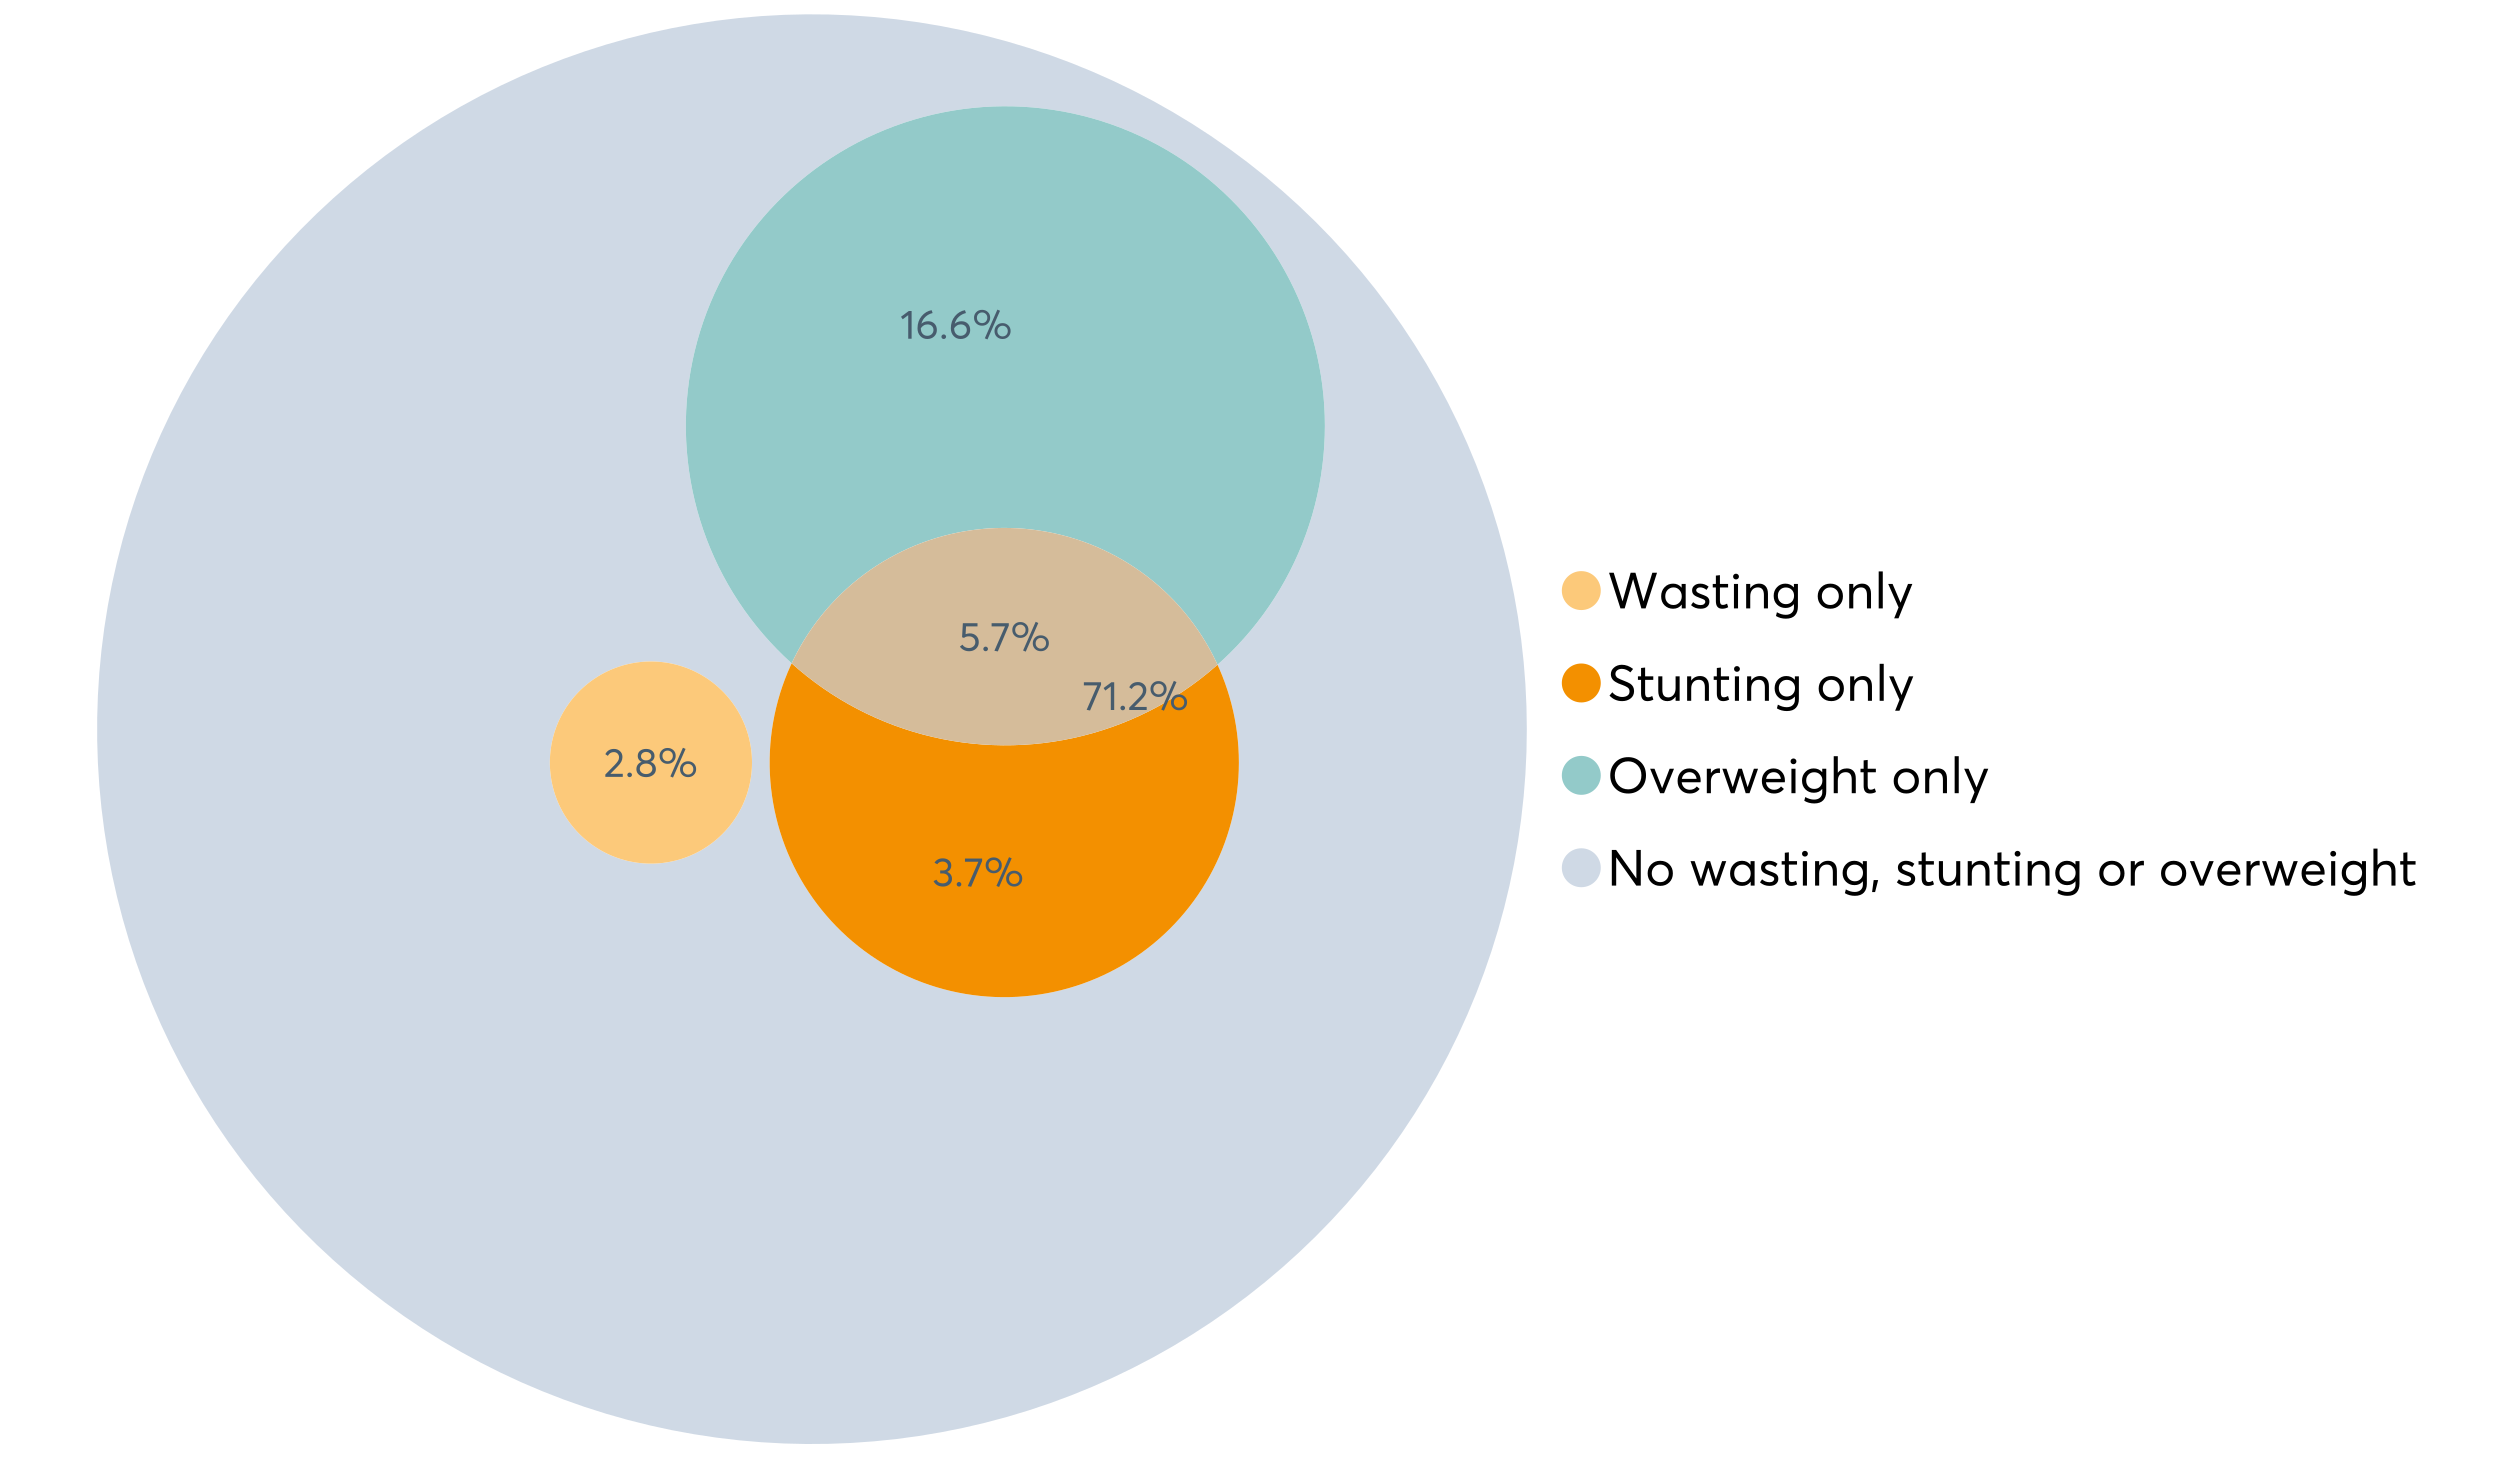 <?xml version="1.0" encoding="UTF-8"?>
<svg xmlns="http://www.w3.org/2000/svg" xmlns:xlink="http://www.w3.org/1999/xlink" width="1234.286pt" height="720pt" viewBox="0 0 1234.286 720" version="1.1">
<defs>
<g>
<symbol overflow="visible" id="glyph0-0">
<path style="stroke:none;" d=""/>
</symbol>
<symbol overflow="visible" id="glyph0-1">
<path style="stroke:none;" d="M 22.234 -17.609 L 24.547 -17.609 L 18.906 0 L 16.828 0 L 12.75 -14.438 L 12.734 -14.438 L 8.578 0 L 6.5 0 L 0.875 -17.609 L 3.172 -17.609 L 7.516 -3.547 L 7.562 -3.547 L 11.531 -17.609 L 13.891 -17.609 L 17.859 -3.5 L 17.891 -3.5 Z M 22.234 -17.609 "/>
</symbol>
<symbol overflow="visible" id="glyph0-2">
<path style="stroke:none;" d="M 11.297 -12.078 L 13.297 -12.078 L 13.297 0 L 11.359 0 L 11.359 -1.906 L 11.344 -1.906 C 10.312 -0.531 8.906 0.156 7.125 0.156 C 5.414 0.156 4 -0.406 2.875 -1.531 C 1.75 -2.656 1.188 -4.129 1.188 -5.953 C 1.188 -7.742 1.742 -9.238 2.859 -10.438 C 3.984 -11.633 5.395 -12.234 7.094 -12.234 C 8.812 -12.234 10.203 -11.578 11.266 -10.266 L 11.297 -10.266 Z M 7.297 -1.688 C 8.422 -1.688 9.379 -2.086 10.172 -2.891 C 10.961 -3.691 11.359 -4.711 11.359 -5.953 C 11.359 -7.191 10.973 -8.238 10.203 -9.094 C 9.441 -9.945 8.477 -10.375 7.312 -10.375 C 6.156 -10.375 5.18 -9.961 4.391 -9.141 C 3.609 -8.328 3.219 -7.266 3.219 -5.953 C 3.219 -4.711 3.594 -3.691 4.344 -2.891 C 5.102 -2.086 6.086 -1.688 7.297 -1.688 Z M 7.297 -1.688 "/>
</symbol>
<symbol overflow="visible" id="glyph0-3">
<path style="stroke:none;" d="M 5.609 0.156 C 3.734 0.156 2.156 -0.426 0.875 -1.594 L 1.906 -3.094 C 2.945 -2.133 4.18 -1.656 5.609 -1.656 C 6.305 -1.656 6.859 -1.812 7.266 -2.125 C 7.68 -2.445 7.891 -2.832 7.891 -3.281 C 7.891 -3.738 7.688 -4.086 7.281 -4.328 C 6.875 -4.566 6.164 -4.859 5.156 -5.203 C 5.094 -5.223 5.047 -5.242 5.016 -5.266 C 3.836 -5.672 2.938 -6.141 2.312 -6.672 C 1.695 -7.203 1.391 -7.973 1.391 -8.984 C 1.391 -9.91 1.766 -10.68 2.516 -11.297 C 3.266 -11.922 4.223 -12.234 5.391 -12.234 C 6.922 -12.234 8.301 -11.738 9.531 -10.75 L 8.484 -9.156 C 7.523 -9.977 6.457 -10.391 5.281 -10.391 C 4.801 -10.391 4.367 -10.258 3.984 -10 C 3.609 -9.738 3.422 -9.398 3.422 -8.984 C 3.422 -8.555 3.609 -8.207 3.984 -7.938 C 4.359 -7.676 4.93 -7.395 5.703 -7.094 C 5.836 -7.039 6.082 -6.945 6.438 -6.812 C 6.789 -6.688 7.023 -6.598 7.141 -6.547 C 7.254 -6.492 7.453 -6.406 7.734 -6.281 C 8.016 -6.164 8.207 -6.078 8.312 -6.016 C 8.414 -5.961 8.566 -5.867 8.766 -5.734 C 8.973 -5.598 9.113 -5.477 9.188 -5.375 C 9.258 -5.281 9.359 -5.148 9.484 -4.984 C 9.609 -4.816 9.695 -4.656 9.75 -4.5 C 9.801 -4.344 9.844 -4.16 9.875 -3.953 C 9.906 -3.742 9.922 -3.523 9.922 -3.297 C 9.922 -2.305 9.547 -1.484 8.797 -0.828 C 8.055 -0.172 6.992 0.156 5.609 0.156 Z M 5.609 0.156 "/>
</symbol>
<symbol overflow="visible" id="glyph0-4">
<path style="stroke:none;" d="M 5.328 0.156 C 3.234 0.156 2.188 -1.094 2.188 -3.594 L 2.188 -10.344 L 0.641 -10.344 L 0.641 -12.078 L 2.188 -12.078 L 2.188 -16.203 L 4.188 -16.422 L 4.188 -12.078 L 8.219 -12.078 L 8.219 -10.344 L 4.188 -10.344 L 4.188 -3.891 C 4.188 -3.148 4.297 -2.602 4.516 -2.25 C 4.742 -1.906 5.133 -1.734 5.688 -1.734 C 6.312 -1.734 6.988 -1.941 7.719 -2.359 L 8.266 -0.594 C 7.367 -0.094 6.391 0.156 5.328 0.156 Z M 5.328 0.156 "/>
</symbol>
<symbol overflow="visible" id="glyph0-5">
<path style="stroke:none;" d="M 3.094 -14.312 C 2.688 -14.312 2.344 -14.445 2.062 -14.719 C 1.789 -15 1.656 -15.336 1.656 -15.734 C 1.656 -16.129 1.789 -16.461 2.062 -16.734 C 2.344 -17.004 2.688 -17.141 3.094 -17.141 C 3.5 -17.141 3.844 -17 4.125 -16.719 C 4.406 -16.438 4.547 -16.109 4.547 -15.734 C 4.547 -15.336 4.406 -15 4.125 -14.719 C 3.844 -14.445 3.5 -14.312 3.094 -14.312 Z M 2.078 0 L 2.078 -12.078 L 4.094 -12.078 L 4.094 0 Z M 2.078 0 "/>
</symbol>
<symbol overflow="visible" id="glyph0-6">
<path style="stroke:none;" d="M 8.344 -12.234 C 9.676 -12.234 10.727 -11.805 11.5 -10.953 C 12.281 -10.098 12.672 -8.836 12.672 -7.172 L 12.672 0 L 10.672 0 L 10.672 -6.594 C 10.672 -9.113 9.688 -10.375 7.719 -10.375 C 6.562 -10.375 5.641 -9.988 4.953 -9.219 C 4.266 -8.445 3.922 -7.383 3.922 -6.031 L 3.922 0 L 1.906 0 L 1.906 -12.078 L 3.922 -12.078 L 3.922 -9.969 L 3.938 -9.969 C 5 -11.477 6.469 -12.234 8.344 -12.234 Z M 8.344 -12.234 "/>
</symbol>
<symbol overflow="visible" id="glyph0-7">
<path style="stroke:none;" d="M 11.094 -12.078 L 13.078 -12.078 L 13.078 -0.922 C 13.078 0.93 12.594 2.391 11.625 3.453 C 10.656 4.523 9.16 5.062 7.141 5.062 C 5.328 5.062 3.691 4.625 2.234 3.75 L 2.703 1.891 C 4.211 2.734 5.66 3.156 7.047 3.156 C 8.348 3.156 9.348 2.816 10.047 2.141 C 10.754 1.473 11.109 0.629 11.109 -0.391 L 11.109 -2.078 L 11.062 -2.078 C 10.051 -0.836 8.688 -0.219 6.969 -0.219 C 5.312 -0.219 3.922 -0.77 2.797 -1.875 C 1.672 -2.988 1.109 -4.43 1.109 -6.203 C 1.109 -7.922 1.66 -9.352 2.766 -10.5 C 3.867 -11.656 5.238 -12.234 6.875 -12.234 C 8.57 -12.234 9.961 -11.617 11.047 -10.391 L 11.094 -10.391 Z M 7.125 -2.109 C 8.332 -2.109 9.305 -2.5 10.047 -3.281 C 10.797 -4.07 11.172 -5.078 11.172 -6.297 C 11.172 -7.492 10.785 -8.469 10.016 -9.219 C 9.242 -9.969 8.281 -10.344 7.125 -10.344 C 5.977 -10.344 5.031 -9.957 4.281 -9.188 C 3.539 -8.426 3.172 -7.457 3.172 -6.281 C 3.172 -5.02 3.551 -4.008 4.312 -3.25 C 5.07 -2.488 6.008 -2.109 7.125 -2.109 Z M 7.125 -2.109 "/>
</symbol>
<symbol overflow="visible" id="glyph0-8">
<path style="stroke:none;" d=""/>
</symbol>
<symbol overflow="visible" id="glyph0-9">
<path style="stroke:none;" d="M 7.422 0.156 C 5.566 0.156 4.062 -0.43 2.906 -1.609 C 1.75 -2.785 1.172 -4.258 1.172 -6.031 C 1.172 -7.801 1.75 -9.273 2.906 -10.453 C 4.062 -11.641 5.566 -12.234 7.422 -12.234 C 9.203 -12.234 10.68 -11.656 11.859 -10.5 C 13.035 -9.344 13.625 -7.852 13.625 -6.031 C 13.625 -4.207 13.035 -2.719 11.859 -1.562 C 10.68 -0.414 9.203 0.156 7.422 0.156 Z M 7.422 -1.688 C 8.598 -1.688 9.586 -2.094 10.391 -2.906 C 11.191 -3.727 11.594 -4.77 11.594 -6.031 C 11.594 -7.301 11.191 -8.344 10.391 -9.156 C 9.598 -9.969 8.609 -10.375 7.422 -10.375 C 6.18 -10.375 5.164 -9.953 4.375 -9.109 C 3.594 -8.273 3.203 -7.242 3.203 -6.016 C 3.203 -4.797 3.594 -3.77 4.375 -2.938 C 5.164 -2.102 6.18 -1.688 7.422 -1.688 Z M 7.422 -1.688 "/>
</symbol>
<symbol overflow="visible" id="glyph0-10">
<path style="stroke:none;" d="M 2.078 0 L 2.078 -18.266 L 4.094 -18.266 L 4.094 0 Z M 2.078 0 "/>
</symbol>
<symbol overflow="visible" id="glyph0-11">
<path style="stroke:none;" d="M 10.344 -12.078 L 12.484 -12.078 L 5.656 4.906 L 3.516 4.906 L 5.688 -0.5 L 0.578 -12.078 L 2.734 -12.078 L 6.656 -2.875 L 6.703 -2.875 Z M 10.344 -12.078 "/>
</symbol>
<symbol overflow="visible" id="glyph0-12">
<path style="stroke:none;" d="M 7.344 0.156 C 4.875 0.156 2.789 -0.754 1.094 -2.578 L 2.484 -4.219 C 3.098 -3.457 3.844 -2.879 4.719 -2.484 C 5.594 -2.086 6.477 -1.891 7.375 -1.891 C 8.457 -1.891 9.328 -2.129 9.984 -2.609 C 10.641 -3.086 10.969 -3.75 10.969 -4.594 C 10.969 -5.051 10.891 -5.445 10.734 -5.781 C 10.578 -6.113 10.305 -6.406 9.922 -6.656 C 9.547 -6.914 9.176 -7.125 8.812 -7.281 C 8.457 -7.438 7.953 -7.641 7.297 -7.891 C 7.18 -7.941 7.086 -7.973 7.016 -7.984 C 6.367 -8.223 5.844 -8.426 5.438 -8.594 C 5.039 -8.77 4.582 -9.016 4.062 -9.328 C 3.539 -9.641 3.133 -9.957 2.844 -10.281 C 2.551 -10.602 2.297 -11.008 2.078 -11.5 C 1.867 -11.988 1.766 -12.531 1.766 -13.125 C 1.766 -14.438 2.285 -15.535 3.328 -16.422 C 4.367 -17.316 5.641 -17.773 7.141 -17.797 C 9.129 -17.797 10.992 -17.109 12.734 -15.734 L 11.406 -14.047 C 10.039 -15.203 8.617 -15.781 7.141 -15.781 C 6.285 -15.781 5.551 -15.551 4.938 -15.094 C 4.32 -14.645 4.016 -14.02 4.016 -13.219 C 4.016 -12.895 4.082 -12.594 4.219 -12.312 C 4.352 -12.039 4.5 -11.816 4.656 -11.641 C 4.82 -11.473 5.113 -11.281 5.531 -11.062 C 5.945 -10.852 6.273 -10.691 6.516 -10.578 C 6.754 -10.473 7.172 -10.305 7.766 -10.078 C 9.586 -9.379 10.785 -8.832 11.359 -8.438 C 12.598 -7.594 13.219 -6.383 13.219 -4.812 C 13.219 -3.258 12.645 -2.039 11.5 -1.156 C 10.352 -0.281 8.969 0.156 7.344 0.156 Z M 7.344 0.156 "/>
</symbol>
<symbol overflow="visible" id="glyph0-13">
<path style="stroke:none;" d="M 10.203 -12.078 L 12.203 -12.078 L 12.203 0 L 10.203 0 L 10.203 -2.016 L 10.172 -2.016 C 9.16 -0.566 7.836 0.156 6.203 0.156 C 4.766 0.156 3.645 -0.258 2.844 -1.094 C 2.051 -1.938 1.656 -3.203 1.656 -4.891 L 1.656 -12.078 L 3.672 -12.078 L 3.672 -5.453 C 3.672 -4.117 3.914 -3.156 4.406 -2.562 C 4.895 -1.977 5.633 -1.688 6.625 -1.688 C 7.613 -1.688 8.457 -2.094 9.156 -2.906 C 9.852 -3.727 10.203 -4.836 10.203 -6.234 Z M 10.203 -12.078 "/>
</symbol>
<symbol overflow="visible" id="glyph0-14">
<path style="stroke:none;" d="M 10.328 0.156 C 7.711 0.156 5.582 -0.691 3.938 -2.391 C 2.289 -4.086 1.469 -6.223 1.469 -8.797 C 1.469 -11.379 2.289 -13.523 3.938 -15.234 C 5.582 -16.941 7.711 -17.797 10.328 -17.797 C 12.836 -17.797 14.926 -16.961 16.594 -15.297 C 18.27 -13.629 19.109 -11.469 19.109 -8.812 C 19.109 -6.164 18.27 -4.008 16.594 -2.344 C 14.926 -0.676 12.836 0.156 10.328 0.156 Z M 10.328 -1.906 C 12.172 -1.906 13.719 -2.555 14.969 -3.859 C 16.219 -5.16 16.844 -6.812 16.844 -8.812 C 16.844 -10.82 16.219 -12.477 14.969 -13.781 C 13.719 -15.082 12.172 -15.734 10.328 -15.734 C 8.391 -15.734 6.801 -15.066 5.562 -13.734 C 4.32 -12.398 3.703 -10.754 3.703 -8.797 C 3.703 -6.848 4.32 -5.211 5.562 -3.891 C 6.801 -2.566 8.391 -1.906 10.328 -1.906 Z M 10.328 -1.906 "/>
</symbol>
<symbol overflow="visible" id="glyph0-15">
<path style="stroke:none;" d="M 10.203 -12.078 L 12.375 -12.078 L 7.469 0 L 5.531 0 L 0.594 -12.078 L 2.75 -12.078 L 6.469 -2.562 L 6.547 -2.562 Z M 10.203 -12.078 "/>
</symbol>
<symbol overflow="visible" id="glyph0-16">
<path style="stroke:none;" d="M 12.562 -6.234 C 12.562 -6.098 12.551 -5.922 12.531 -5.703 L 12.5 -5.406 L 3.203 -5.406 C 3.336 -4.281 3.77 -3.379 4.5 -2.703 C 5.238 -2.023 6.156 -1.688 7.25 -1.688 C 8.656 -1.688 9.785 -2.234 10.641 -3.328 L 12.062 -2.109 C 10.883 -0.598 9.254 0.156 7.172 0.156 C 5.43 0.156 3.992 -0.414 2.859 -1.562 C 1.734 -2.719 1.172 -4.207 1.172 -6.031 C 1.172 -7.832 1.719 -9.316 2.812 -10.484 C 3.914 -11.648 5.297 -12.234 6.953 -12.234 C 8.617 -12.234 9.969 -11.672 11 -10.547 C 12.039 -9.422 12.562 -7.984 12.562 -6.234 Z M 9.406 -9.469 C 8.789 -10.07 8.004 -10.375 7.047 -10.375 C 6.086 -10.375 5.266 -10.078 4.578 -9.484 C 3.891 -8.898 3.457 -8.098 3.281 -7.078 L 10.562 -7.078 C 10.406 -8.078 10.02 -8.875 9.406 -9.469 Z M 9.406 -9.469 "/>
</symbol>
<symbol overflow="visible" id="glyph0-17">
<path style="stroke:none;" d="M 7.891 -12.234 C 8.141 -12.234 8.305 -12.223 8.391 -12.203 L 8.391 -9.969 C 8.023 -10.008 7.758 -10.031 7.594 -10.031 C 6.469 -10.031 5.57 -9.641 4.906 -8.859 C 4.25 -8.078 3.922 -7.066 3.922 -5.828 L 3.922 0 L 1.906 0 L 1.906 -12.078 L 3.922 -12.078 L 3.922 -9.953 L 3.938 -9.953 C 4.883 -11.473 6.203 -12.234 7.891 -12.234 Z M 7.891 -12.234 "/>
</symbol>
<symbol overflow="visible" id="glyph0-18">
<path style="stroke:none;" d="M 16.297 -12.078 L 18.344 -12.078 L 14.141 0 L 12.25 0 L 9.531 -8.812 L 9.5 -8.812 L 6.75 0 L 4.906 0 L 0.719 -12.078 L 2.75 -12.078 L 5.828 -3.047 L 5.875 -3.047 L 8.641 -12.078 L 10.375 -12.078 L 13.172 -3.047 L 13.219 -3.047 Z M 16.297 -12.078 "/>
</symbol>
<symbol overflow="visible" id="glyph0-19">
<path style="stroke:none;" d="M 8.406 -12.234 C 9.781 -12.234 10.852 -11.816 11.625 -10.984 C 12.406 -10.16 12.797 -8.914 12.797 -7.25 L 12.797 0 L 10.797 0 L 10.797 -6.672 C 10.797 -9.141 9.812 -10.375 7.844 -10.375 C 6.633 -10.375 5.676 -9.992 4.969 -9.234 C 4.27 -8.473 3.922 -7.422 3.922 -6.078 L 3.922 0 L 1.906 0 L 1.906 -18.266 L 3.922 -18.266 L 3.922 -10.094 L 3.969 -10.094 C 4.977 -11.52 6.457 -12.234 8.406 -12.234 Z M 8.406 -12.234 "/>
</symbol>
<symbol overflow="visible" id="glyph0-20">
<path style="stroke:none;" d="M 14.359 -17.609 L 16.531 -17.609 L 16.531 0 L 14.312 0 L 4.438 -13.891 L 4.391 -13.891 L 4.391 0 L 2.234 0 L 2.234 -17.609 L 4.359 -17.609 L 14.312 -3.578 L 14.359 -3.578 Z M 14.359 -17.609 "/>
</symbol>
<symbol overflow="visible" id="glyph0-21">
<path style="stroke:none;" d="M 0.797 3.219 L 1.594 -2.734 L 3.797 -2.734 L 2.281 3.219 Z M 0.797 3.219 "/>
</symbol>
<symbol overflow="visible" id="glyph1-0">
<path style="stroke:none;" d=""/>
</symbol>
<symbol overflow="visible" id="glyph1-1">
<path style="stroke:none;" d="M 5.688 -8.688 C 6.945 -8.688 8 -8.289 8.844 -7.5 C 9.688 -6.707 10.109 -5.648 10.109 -4.328 C 10.109 -3.023 9.648 -1.953 8.734 -1.109 C 7.816 -0.273 6.688 0.141 5.344 0.141 C 4.395 0.141 3.52 -0.062 2.719 -0.469 C 1.914 -0.875 1.273 -1.438 0.797 -2.156 L 2.047 -3.109 C 2.367 -2.586 2.805 -2.176 3.359 -1.875 C 3.91 -1.582 4.531 -1.438 5.219 -1.438 C 6.113 -1.438 6.867 -1.711 7.484 -2.266 C 8.098 -2.816 8.406 -3.508 8.406 -4.344 C 8.406 -5.238 8.098 -5.941 7.484 -6.453 C 6.867 -6.961 6.125 -7.219 5.25 -7.219 C 4.207 -7.219 3.398 -6.961 2.828 -6.453 L 1.859 -6.766 L 2.25 -13.703 L 9.484 -13.703 L 9.484 -12.141 L 3.828 -12.141 L 3.609 -8.297 C 4.367 -8.555 5.062 -8.688 5.688 -8.688 Z M 5.688 -8.688 "/>
</symbol>
<symbol overflow="visible" id="glyph1-2">
<path style="stroke:none;" d="M 2.406 0.125 C 2.07 0.125 1.797 0.016 1.578 -0.203 C 1.359 -0.422 1.25 -0.688 1.25 -1 C 1.25 -1.312 1.359 -1.578 1.578 -1.797 C 1.797 -2.023 2.07 -2.141 2.406 -2.141 C 2.719 -2.141 2.984 -2.023 3.203 -1.797 C 3.43 -1.578 3.547 -1.312 3.547 -1 C 3.547 -0.688 3.43 -0.422 3.203 -0.203 C 2.984 0.016 2.719 0.125 2.406 0.125 Z M 2.406 0.125 "/>
</symbol>
<symbol overflow="visible" id="glyph1-3">
<path style="stroke:none;" d="M 0.531 -13.703 L 9.016 -13.703 L 9.016 -12.516 L 3.594 0.234 L 1.906 -0.094 L 7.156 -12.141 L 0.531 -12.141 Z M 0.531 -13.703 "/>
</symbol>
<symbol overflow="visible" id="glyph1-4">
<path style="stroke:none;" d="M 7.531 0.344 L 6.219 -0.219 L 12.422 -14.391 L 13.734 -13.812 Z M 4.859 -6.438 C 3.742 -6.438 2.801 -6.801 2.031 -7.531 C 1.27 -8.27 0.891 -9.223 0.891 -10.391 C 0.891 -11.473 1.258 -12.391 2 -13.141 C 2.738 -13.898 3.691 -14.281 4.859 -14.281 C 5.984 -14.281 6.93 -13.922 7.703 -13.203 C 8.473 -12.484 8.859 -11.547 8.859 -10.391 C 8.859 -9.285 8.484 -8.348 7.734 -7.578 C 6.992 -6.816 6.035 -6.438 4.859 -6.438 Z M 4.891 -7.719 C 5.641 -7.719 6.254 -7.973 6.734 -8.484 C 7.211 -8.992 7.453 -9.625 7.453 -10.375 C 7.453 -11.145 7.203 -11.77 6.703 -12.25 C 6.211 -12.738 5.609 -12.984 4.891 -12.984 C 4.129 -12.984 3.508 -12.734 3.031 -12.234 C 2.551 -11.734 2.312 -11.113 2.312 -10.375 C 2.312 -9.582 2.555 -8.941 3.047 -8.453 C 3.535 -7.961 4.148 -7.719 4.891 -7.719 Z M 14.969 0.125 C 13.852 0.125 12.91 -0.238 12.141 -0.969 C 11.379 -1.707 11 -2.656 11 -3.812 C 11 -4.895 11.367 -5.816 12.109 -6.578 C 12.859 -7.336 13.812 -7.719 14.969 -7.719 C 16.082 -7.719 17.023 -7.348 17.797 -6.609 C 18.566 -5.879 18.953 -4.945 18.953 -3.812 C 18.953 -2.707 18.582 -1.773 17.844 -1.016 C 17.113 -0.254 16.156 0.125 14.969 0.125 Z M 14.969 -1.156 C 15.738 -1.156 16.363 -1.406 16.844 -1.906 C 17.32 -2.414 17.562 -3.039 17.562 -3.781 C 17.562 -4.57 17.312 -5.207 16.812 -5.688 C 16.312 -6.176 15.695 -6.422 14.969 -6.422 C 14.219 -6.422 13.602 -6.164 13.125 -5.656 C 12.656 -5.156 12.422 -4.531 12.422 -3.781 C 12.422 -3.008 12.664 -2.379 13.156 -1.891 C 13.645 -1.398 14.25 -1.156 14.969 -1.156 Z M 14.969 -1.156 "/>
</symbol>
<symbol overflow="visible" id="glyph1-5">
<path style="stroke:none;" d="M 3.984 0 L 3.984 -11.656 L 1.25 -9.609 L 0.422 -10.859 L 4.266 -13.703 L 5.656 -13.703 L 5.656 0 Z M 3.984 0 "/>
</symbol>
<symbol overflow="visible" id="glyph1-6">
<path style="stroke:none;" d="M 3.328 -1.531 L 9.406 -1.531 L 9.406 0 L 0.797 0 L 0.781 -1.156 L 5.469 -5.938 C 6.156 -6.656 6.676 -7.289 7.031 -7.844 C 7.383 -8.406 7.562 -8.992 7.562 -9.609 C 7.562 -10.367 7.32 -10.992 6.844 -11.484 C 6.363 -11.984 5.742 -12.234 4.984 -12.234 C 3.672 -12.234 2.688 -11.613 2.031 -10.375 L 0.797 -11.219 C 1.672 -12.945 3.098 -13.812 5.078 -13.812 C 6.223 -13.812 7.203 -13.445 8.016 -12.719 C 8.828 -11.988 9.234 -11.016 9.234 -9.797 C 9.234 -9.004 9.051 -8.25 8.688 -7.531 C 8.332 -6.812 7.734 -6.031 6.891 -5.188 L 3.328 -1.578 Z M 3.328 -1.531 "/>
</symbol>
<symbol overflow="visible" id="glyph1-7">
<path style="stroke:none;" d="M 7.938 -7.422 C 8.719 -7.16 9.348 -6.711 9.828 -6.078 C 10.305 -5.441 10.547 -4.672 10.547 -3.766 C 10.547 -2.609 10.086 -1.672 9.172 -0.953 C 8.254 -0.234 7.102 0.125 5.719 0.125 C 4.32 0.125 3.172 -0.242 2.266 -0.984 C 1.367 -1.723 0.922 -2.648 0.922 -3.766 C 0.922 -4.672 1.16 -5.441 1.641 -6.078 C 2.117 -6.711 2.742 -7.16 3.516 -7.422 L 3.516 -7.438 C 3.004 -7.594 2.555 -7.938 2.172 -8.469 C 1.785 -9 1.594 -9.617 1.594 -10.328 C 1.594 -11.398 1.977 -12.25 2.75 -12.875 C 3.52 -13.5 4.508 -13.812 5.719 -13.812 C 6.957 -13.812 7.957 -13.492 8.719 -12.859 C 9.488 -12.223 9.875 -11.379 9.875 -10.328 C 9.875 -9.641 9.676 -9.023 9.281 -8.484 C 8.883 -7.941 8.438 -7.594 7.938 -7.438 Z M 5.719 -12.328 C 4.977 -12.328 4.375 -12.117 3.906 -11.703 C 3.438 -11.285 3.203 -10.785 3.203 -10.203 C 3.203 -9.578 3.438 -9.078 3.906 -8.703 C 4.375 -8.328 4.977 -8.141 5.719 -8.141 C 6.477 -8.141 7.094 -8.328 7.562 -8.703 C 8.039 -9.078 8.281 -9.578 8.281 -10.203 C 8.281 -10.816 8.035 -11.32 7.547 -11.719 C 7.055 -12.125 6.445 -12.328 5.719 -12.328 Z M 5.719 -1.391 C 6.633 -1.391 7.379 -1.641 7.953 -2.141 C 8.523 -2.641 8.812 -3.242 8.812 -3.953 C 8.812 -4.734 8.523 -5.363 7.953 -5.844 C 7.379 -6.332 6.633 -6.578 5.719 -6.578 C 4.789 -6.578 4.039 -6.332 3.469 -5.844 C 2.895 -5.363 2.609 -4.734 2.609 -3.953 C 2.609 -3.211 2.906 -2.598 3.5 -2.109 C 4.102 -1.629 4.844 -1.391 5.719 -1.391 Z M 5.719 -1.391 "/>
</symbol>
<symbol overflow="visible" id="glyph1-8">
<path style="stroke:none;" d="M 7.344 -7.094 C 8.07 -6.812 8.641 -6.375 9.047 -5.781 C 9.461 -5.188 9.672 -4.484 9.672 -3.672 C 9.672 -2.555 9.25 -1.645 8.406 -0.938 C 7.57 -0.227 6.52 0.125 5.25 0.125 C 4.113 0.125 3.133 -0.117 2.312 -0.609 C 1.5 -1.109 0.914 -1.77 0.562 -2.594 L 2.016 -3.266 C 2.555 -2.055 3.598 -1.453 5.141 -1.453 C 5.941 -1.453 6.613 -1.68 7.156 -2.141 C 7.695 -2.598 7.969 -3.191 7.969 -3.922 C 7.969 -4.617 7.707 -5.195 7.188 -5.656 C 6.676 -6.125 5.938 -6.359 4.969 -6.359 L 3.828 -6.359 L 3.828 -7.828 L 5.156 -7.828 C 5.988 -7.828 6.609 -8.035 7.016 -8.453 C 7.43 -8.867 7.641 -9.391 7.641 -10.016 C 7.641 -10.672 7.391 -11.203 6.891 -11.609 C 6.398 -12.023 5.789 -12.234 5.062 -12.234 C 3.883 -12.234 2.992 -11.789 2.391 -10.906 L 1.031 -11.641 C 1.406 -12.305 1.941 -12.832 2.641 -13.219 C 3.336 -13.613 4.16 -13.812 5.109 -13.812 C 6.316 -13.812 7.316 -13.488 8.109 -12.844 C 8.91 -12.195 9.312 -11.328 9.312 -10.234 C 9.312 -9.555 9.141 -8.941 8.797 -8.391 C 8.453 -7.836 7.969 -7.414 7.344 -7.125 Z M 7.344 -7.094 "/>
</symbol>
<symbol overflow="visible" id="glyph1-9">
<path style="stroke:none;" d="M 6.375 -8.641 C 7.625 -8.641 8.645 -8.25 9.438 -7.469 C 10.238 -6.688 10.641 -5.625 10.641 -4.281 C 10.641 -3.02 10.191 -1.969 9.297 -1.125 C 8.398 -0.289 7.273 0.125 5.922 0.125 C 4.535 0.125 3.383 -0.363 2.469 -1.344 C 1.551 -2.332 1.094 -3.602 1.094 -5.156 C 1.094 -7.531 1.773 -9.535 3.141 -11.172 C 4.516 -12.805 6.156 -13.785 8.062 -14.109 L 8.547 -12.688 C 7.223 -12.375 6.062 -11.77 5.062 -10.875 C 4.062 -9.988 3.379 -8.836 3.016 -7.422 L 3.031 -7.422 C 3.914 -8.234 5.031 -8.641 6.375 -8.641 Z M 5.906 -1.453 C 6.801 -1.453 7.535 -1.727 8.109 -2.281 C 8.68 -2.832 8.969 -3.508 8.969 -4.312 C 8.969 -5.145 8.695 -5.812 8.156 -6.312 C 7.625 -6.82 6.906 -7.078 6 -7.078 C 5.281 -7.078 4.641 -6.895 4.078 -6.531 C 3.516 -6.176 3.066 -5.734 2.734 -5.203 L 2.734 -5.062 C 2.734 -3.988 3.023 -3.117 3.609 -2.453 C 4.203 -1.785 4.969 -1.453 5.906 -1.453 Z M 5.906 -1.453 "/>
</symbol>
</g>
</defs>
<g id="surface86317">
<path style=" stroke:none;fill-rule:nonzero;fill:rgb(98.824%,78.824%,47.843%);fill-opacity:1;" d="M 790.324 291.582 C 790.324 296.891 786.02 301.195 780.711 301.195 C 775.398 301.195 771.094 296.891 771.094 291.582 C 771.094 286.273 775.398 281.969 780.711 281.969 C 786.02 281.969 790.324 286.273 790.324 291.582 "/>
<g style="fill:rgb(0%,0%,0%);fill-opacity:1;">
  <use xlink:href="#glyph0-1" x="793.543" y="300.387"/>
  <use xlink:href="#glyph0-2" x="818.944" y="300.387"/>
  <use xlink:href="#glyph0-3" x="834.026" y="300.387"/>
  <use xlink:href="#glyph0-4" x="844.965" y="300.387"/>
  <use xlink:href="#glyph0-5" x="853.994" y="300.387"/>
  <use xlink:href="#glyph0-6" x="860.195" y="300.387"/>
  <use xlink:href="#glyph0-7" x="874.583" y="300.387"/>
  <use xlink:href="#glyph0-8" x="889.441" y="300.387"/>
  <use xlink:href="#glyph0-9" x="896.263" y="300.387"/>
  <use xlink:href="#glyph0-6" x="911.072" y="300.387"/>
  <use xlink:href="#glyph0-10" x="925.459" y="300.387"/>
  <use xlink:href="#glyph0-11" x="931.66" y="300.387"/>
</g>
<path style=" stroke:none;fill-rule:nonzero;fill:rgb(95.294%,56.471%,0%);fill-opacity:1;" d="M 790.324 337.195 C 790.324 342.504 786.02 346.809 780.711 346.809 C 775.398 346.809 771.094 342.504 771.094 337.195 C 771.094 331.883 775.398 327.578 780.711 327.578 C 786.02 327.578 790.324 331.883 790.324 337.195 "/>
<g style="fill:rgb(0%,0%,0%);fill-opacity:1;">
  <use xlink:href="#glyph0-12" x="793.543" y="346"/>
  <use xlink:href="#glyph0-4" x="808.029" y="346"/>
  <use xlink:href="#glyph0-13" x="817.059" y="346"/>
  <use xlink:href="#glyph0-6" x="831.049" y="346"/>
  <use xlink:href="#glyph0-4" x="845.436" y="346"/>
  <use xlink:href="#glyph0-5" x="854.465" y="346"/>
  <use xlink:href="#glyph0-6" x="860.667" y="346"/>
  <use xlink:href="#glyph0-7" x="875.054" y="346"/>
  <use xlink:href="#glyph0-8" x="889.913" y="346"/>
  <use xlink:href="#glyph0-9" x="896.734" y="346"/>
  <use xlink:href="#glyph0-6" x="911.543" y="346"/>
  <use xlink:href="#glyph0-10" x="925.93" y="346"/>
  <use xlink:href="#glyph0-11" x="932.132" y="346"/>
</g>
<path style=" stroke:none;fill-rule:nonzero;fill:rgb(57.647%,79.216%,78.824%);fill-opacity:1;" d="M 790.324 382.805 C 790.324 388.117 786.02 392.422 780.711 392.422 C 775.398 392.422 771.094 388.117 771.094 382.805 C 771.094 377.496 775.398 373.191 780.711 373.191 C 786.02 373.191 790.324 377.496 790.324 382.805 "/>
<g style="fill:rgb(0%,0%,0%);fill-opacity:1;">
  <use xlink:href="#glyph0-14" x="793.543" y="391.613"/>
  <use xlink:href="#glyph0-15" x="814.107" y="391.613"/>
  <use xlink:href="#glyph0-16" x="827.08" y="391.613"/>
  <use xlink:href="#glyph0-17" x="840.773" y="391.613"/>
  <use xlink:href="#glyph0-18" x="849.628" y="391.613"/>
  <use xlink:href="#glyph0-16" x="868.679" y="391.613"/>
  <use xlink:href="#glyph0-5" x="882.372" y="391.613"/>
  <use xlink:href="#glyph0-7" x="888.573" y="391.613"/>
  <use xlink:href="#glyph0-19" x="903.432" y="391.613"/>
  <use xlink:href="#glyph0-4" x="917.918" y="391.613"/>
  <use xlink:href="#glyph0-8" x="926.947" y="391.613"/>
  <use xlink:href="#glyph0-9" x="933.769" y="391.613"/>
  <use xlink:href="#glyph0-6" x="948.578" y="391.613"/>
  <use xlink:href="#glyph0-10" x="962.965" y="391.613"/>
  <use xlink:href="#glyph0-11" x="969.166" y="391.613"/>
</g>
<path style=" stroke:none;fill-rule:nonzero;fill:rgb(81.176%,85.098%,89.804%);fill-opacity:1;" d="M 790.324 428.418 C 790.324 433.727 786.02 438.031 780.711 438.031 C 775.398 438.031 771.094 433.727 771.094 428.418 C 771.094 423.109 775.398 418.805 780.711 418.805 C 786.02 418.805 790.324 423.109 790.324 428.418 "/>
<g style="fill:rgb(0%,0%,0%);fill-opacity:1;">
  <use xlink:href="#glyph0-20" x="793.543" y="437.223"/>
  <use xlink:href="#glyph0-9" x="812.296" y="437.223"/>
  <use xlink:href="#glyph0-8" x="827.105" y="437.223"/>
  <use xlink:href="#glyph0-18" x="833.926" y="437.223"/>
  <use xlink:href="#glyph0-2" x="852.977" y="437.223"/>
  <use xlink:href="#glyph0-3" x="868.059" y="437.223"/>
  <use xlink:href="#glyph0-4" x="878.998" y="437.223"/>
  <use xlink:href="#glyph0-5" x="888.027" y="437.223"/>
  <use xlink:href="#glyph0-6" x="894.229" y="437.223"/>
  <use xlink:href="#glyph0-7" x="908.616" y="437.223"/>
  <use xlink:href="#glyph0-21" x="923.474" y="437.223"/>
  <use xlink:href="#glyph0-8" x="928.808" y="437.223"/>
  <use xlink:href="#glyph0-3" x="935.629" y="437.223"/>
  <use xlink:href="#glyph0-4" x="946.568" y="437.223"/>
  <use xlink:href="#glyph0-13" x="955.598" y="437.223"/>
  <use xlink:href="#glyph0-6" x="969.588" y="437.223"/>
  <use xlink:href="#glyph0-4" x="983.975" y="437.223"/>
  <use xlink:href="#glyph0-5" x="993.004" y="437.223"/>
  <use xlink:href="#glyph0-6" x="999.206" y="437.223"/>
  <use xlink:href="#glyph0-7" x="1013.593" y="437.223"/>
  <use xlink:href="#glyph0-8" x="1028.452" y="437.223"/>
  <use xlink:href="#glyph0-9" x="1035.273" y="437.223"/>
  <use xlink:href="#glyph0-17" x="1050.082" y="437.223"/>
  <use xlink:href="#glyph0-8" x="1058.938" y="437.223"/>
  <use xlink:href="#glyph0-9" x="1065.759" y="437.223"/>
  <use xlink:href="#glyph0-15" x="1080.568" y="437.223"/>
  <use xlink:href="#glyph0-16" x="1093.541" y="437.223"/>
  <use xlink:href="#glyph0-17" x="1107.234" y="437.223"/>
  <use xlink:href="#glyph0-18" x="1116.09" y="437.223"/>
  <use xlink:href="#glyph0-16" x="1135.14" y="437.223"/>
  <use xlink:href="#glyph0-5" x="1148.833" y="437.223"/>
  <use xlink:href="#glyph0-7" x="1155.034" y="437.223"/>
  <use xlink:href="#glyph0-19" x="1169.893" y="437.223"/>
  <use xlink:href="#glyph0-4" x="1184.379" y="437.223"/>
</g>
<path style=" stroke:none;fill-rule:nonzero;fill:rgb(81.176%,85.098%,89.804%);fill-opacity:1;" d="M 409.258 712.84 L 420.391 712.402 L 431.504 711.609 L 442.59 710.469 L 453.633 708.977 L 464.625 707.137 L 475.551 704.953 L 486.402 702.422 L 497.168 699.551 L 507.84 696.344 L 518.406 692.797 L 528.852 688.922 L 539.172 684.719 L 549.355 680.191 L 559.387 675.344 L 569.266 670.184 L 578.973 664.711 L 588.504 658.938 L 597.848 652.867 L 606.992 646.5 L 615.938 639.852 L 624.664 632.922 L 633.168 625.723 L 641.441 618.258 L 649.473 610.535 L 657.258 602.562 L 664.789 594.348 L 672.055 585.898 L 679.051 577.227 L 685.77 568.336 L 692.203 559.238 L 698.348 549.941 L 704.195 540.457 L 709.742 530.793 L 714.98 520.957 L 719.902 510.961 L 724.512 500.812 L 728.793 490.527 L 732.75 480.109 L 736.379 469.574 L 739.672 458.926 L 742.625 448.184 L 745.238 437.352 L 747.508 426.441 L 749.434 415.465 L 751.008 404.434 L 752.238 393.359 L 753.117 382.25 L 753.645 371.121 L 753.816 359.977 L 753.641 348.836 L 753.113 337.707 L 752.234 326.598 L 751.004 315.52 L 749.426 304.492 L 747.5 293.516 L 745.227 282.605 L 742.613 271.773 L 739.656 261.031 L 736.363 250.383 L 732.738 239.848 L 728.777 229.43 L 724.492 219.145 L 719.887 209 L 714.961 199.004 L 709.719 189.168 L 704.172 179.504 L 698.324 170.02 L 692.18 160.723 L 685.742 151.629 L 679.023 142.738 L 672.023 134.066 L 664.758 125.621 L 657.227 117.406 L 649.441 109.434 L 641.406 101.711 L 633.133 94.246 L 624.629 87.047 L 615.898 80.121 L 606.957 73.473 L 597.809 67.109 L 588.465 61.039 L 578.934 55.266 L 569.227 49.797 L 559.348 44.637 L 549.312 39.789 L 539.133 35.266 L 528.812 31.062 L 518.363 27.188 L 507.797 23.645 L 497.125 20.438 L 486.359 17.566 L 475.508 15.039 L 464.578 12.855 L 453.59 11.016 L 442.547 9.527 L 431.461 8.387 L 420.348 7.598 L 409.211 7.156 L 398.07 7.07 L 386.93 7.336 L 375.801 7.949 L 364.699 8.918 L 353.637 10.234 L 342.617 11.898 L 331.656 13.914 L 320.766 16.27 L 309.957 18.973 L 299.234 22.012 L 288.617 25.387 L 278.109 29.098 L 267.723 33.141 L 257.473 37.504 L 247.363 42.195 L 237.406 47.199 L 227.613 52.516 L 217.992 58.137 L 208.555 64.062 L 199.309 70.281 L 190.262 76.789 L 181.426 83.578 L 172.809 90.645 L 164.422 97.977 L 156.266 105.574 L 148.355 113.422 L 140.699 121.516 L 133.301 129.848 L 126.168 138.41 L 119.309 147.191 L 112.73 156.188 L 106.441 165.387 L 100.445 174.777 L 94.746 184.355 L 89.355 194.105 L 84.273 204.023 L 79.508 214.094 L 75.059 224.312 L 70.938 234.664 L 67.148 245.145 L 63.688 255.738 L 60.562 266.434 L 57.781 277.223 L 55.336 288.094 L 53.238 299.039 L 51.488 310.043 L 50.086 321.098 L 49.031 332.191 L 48.332 343.312 L 47.98 354.449 L 47.98 365.594 L 48.332 376.73 L 49.035 387.852 L 50.09 398.945 L 51.496 410 L 53.246 421.004 L 55.348 431.949 L 57.789 442.82 L 60.574 453.609 L 63.699 464.305 L 67.16 474.898 L 70.953 485.375 L 75.078 495.73 L 79.523 505.945 L 84.293 516.02 L 89.375 525.934 L 94.77 535.684 L 100.469 545.262 L 106.465 554.652 L 112.758 563.848 L 119.336 572.844 L 126.195 581.625 L 133.328 590.188 L 140.73 598.516 L 148.387 606.609 L 156.301 614.457 L 164.453 622.051 L 172.844 629.387 L 181.461 636.449 L 190.297 643.238 L 199.344 649.746 L 208.594 655.965 L 218.031 661.887 L 227.652 667.508 L 237.445 672.824 L 247.402 677.824 L 257.512 682.512 L 267.766 686.879 L 278.152 690.918 L 288.66 694.625 L 299.277 698 L 310 701.039 L 320.809 703.738 L 331.703 706.098 L 342.66 708.105 L 353.68 709.77 L 364.746 711.086 L 375.848 712.051 L 386.973 712.668 L 398.113 712.93 Z M 491.254 492.227 L 487.602 492.023 L 483.961 491.707 L 480.328 491.277 L 476.711 490.73 L 473.113 490.07 L 469.539 489.297 L 465.992 488.41 L 462.473 487.414 L 458.988 486.305 L 455.539 485.09 L 452.129 483.762 L 448.766 482.328 L 445.445 480.793 L 442.18 479.148 L 438.965 477.406 L 435.805 475.559 L 432.707 473.617 L 429.672 471.574 L 426.703 469.441 L 423.805 467.211 L 420.977 464.895 L 418.223 462.488 L 415.547 459.992 L 412.949 457.418 L 410.434 454.762 L 408.008 452.027 L 405.664 449.219 L 403.414 446.336 L 401.254 443.383 L 399.191 440.367 L 397.223 437.281 L 395.352 434.141 L 393.582 430.941 L 391.914 427.684 L 390.348 424.379 L 388.887 421.027 L 387.535 417.629 L 386.289 414.191 L 385.156 410.715 L 384.129 407.203 L 383.215 403.66 L 382.414 400.094 L 381.723 396.5 L 381.148 392.891 L 380.688 389.262 L 380.34 385.621 L 380.109 381.973 L 379.996 378.316 L 379.996 374.656 L 380.109 371.004 L 380.34 367.352 L 380.688 363.711 L 381.145 360.082 L 381.723 356.473 L 382.41 352.879 L 383.211 349.312 L 384.125 345.77 L 385.148 342.258 L 386.285 338.781 L 387.531 335.344 L 388.883 331.945 L 390.344 328.594 L 390.859 327.5 L 390.688 327.348 L 387.043 323.953 L 383.504 320.445 L 380.082 316.828 L 376.773 313.102 L 373.586 309.277 L 370.52 305.352 L 367.578 301.332 L 364.766 297.223 L 362.086 293.023 L 359.539 288.742 L 357.129 284.383 L 354.855 279.953 L 352.727 275.449 L 350.738 270.883 L 348.895 266.258 L 347.199 261.574 L 345.652 256.84 L 344.254 252.059 L 343.012 247.234 L 341.918 242.375 L 340.98 237.484 L 340.195 232.566 L 339.57 227.625 L 339.098 222.664 L 338.781 217.695 L 338.625 212.719 L 338.625 207.734 L 338.781 202.758 L 339.098 197.785 L 339.566 192.828 L 340.195 187.887 L 340.977 182.969 L 341.914 178.078 L 343.008 173.219 L 344.25 168.395 L 345.645 163.613 L 347.191 158.879 L 348.887 154.195 L 350.73 149.566 L 352.719 145 L 354.848 140.5 L 357.117 136.066 L 359.527 131.707 L 362.074 127.426 L 364.758 123.23 L 367.566 119.117 L 370.508 115.098 L 373.574 111.172 L 376.762 107.344 L 380.066 103.621 L 383.492 100.004 L 387.027 96.496 L 390.672 93.098 L 394.422 89.82 L 398.273 86.664 L 402.223 83.629 L 406.266 80.719 L 410.398 77.941 L 414.617 75.293 L 418.918 72.777 L 423.293 70.402 L 427.746 68.164 L 432.262 66.07 L 436.844 64.117 L 441.488 62.312 L 446.184 60.652 L 450.93 59.145 L 455.723 57.785 L 460.555 56.578 L 465.422 55.523 L 470.32 54.625 L 475.246 53.879 L 480.191 53.293 L 485.152 52.859 L 490.125 52.586 L 495.105 52.465 L 500.086 52.504 L 505.062 52.703 L 510.031 53.055 L 514.984 53.566 L 519.922 54.23 L 524.836 55.051 L 529.719 56.027 L 534.57 57.16 L 539.383 58.441 L 544.152 59.875 L 548.875 61.457 L 553.543 63.191 L 558.156 65.07 L 562.707 67.09 L 567.195 69.258 L 571.609 71.562 L 575.949 74.008 L 580.207 76.59 L 584.383 79.301 L 588.473 82.145 L 592.469 85.117 L 596.371 88.215 L 600.172 91.434 L 603.871 94.77 L 607.461 98.219 L 610.941 101.785 L 614.309 105.453 L 617.559 109.23 L 620.684 113.105 L 623.688 117.078 L 626.566 121.145 L 629.312 125.301 L 631.926 129.539 L 634.406 133.859 L 636.746 138.254 L 638.949 142.723 L 641.008 147.258 L 642.926 151.855 L 644.695 156.512 L 646.316 161.223 L 647.785 165.98 L 649.109 170.781 L 650.277 175.625 L 651.293 180.5 L 652.152 185.406 L 652.859 190.336 L 653.406 195.285 L 653.801 200.25 L 654.039 205.227 L 654.117 210.207 L 654.039 215.188 L 653.801 220.16 L 653.41 225.129 L 652.859 230.078 L 652.156 235.008 L 651.297 239.914 L 650.281 244.789 L 649.113 249.633 L 647.793 254.434 L 646.32 259.191 L 644.699 263.902 L 642.93 268.559 L 641.016 273.156 L 638.957 277.691 L 636.758 282.16 L 634.414 286.555 L 631.938 290.875 L 629.324 295.117 L 626.578 299.27 L 623.699 303.336 L 620.695 307.312 L 617.57 311.188 L 614.32 314.965 L 610.957 318.637 L 607.477 322.199 L 603.887 325.652 L 601.09 328.176 L 602.031 330.25 L 603.438 333.625 L 604.734 337.043 L 605.926 340.504 L 607.008 343.996 L 607.977 347.523 L 608.836 351.078 L 609.582 354.66 L 610.215 358.262 L 610.73 361.883 L 611.137 365.516 L 611.422 369.16 L 611.598 372.816 L 611.656 376.473 L 611.598 380.129 L 611.426 383.781 L 611.137 387.43 L 610.734 391.062 L 610.215 394.684 L 609.582 398.285 L 608.84 401.867 L 607.98 405.422 L 607.012 408.949 L 605.93 412.441 L 604.742 415.898 L 603.441 419.32 L 602.035 422.695 L 600.523 426.023 L 598.906 429.305 L 597.188 432.535 L 595.367 435.707 L 593.449 438.82 L 591.434 441.871 L 589.32 444.855 L 587.117 447.773 L 584.82 450.621 L 582.434 453.395 L 579.965 456.09 L 577.41 458.707 L 574.773 461.242 L 572.059 463.691 L 569.266 466.055 L 566.402 468.328 L 563.465 470.512 L 560.465 472.598 L 557.398 474.594 L 554.27 476.488 L 551.082 478.281 L 547.844 479.977 L 544.551 481.566 L 541.207 483.055 L 537.82 484.434 L 534.391 485.707 L 530.926 486.867 L 527.422 487.922 L 523.887 488.863 L 520.324 489.695 L 516.738 490.41 L 513.133 491.016 L 509.508 491.504 L 505.871 491.879 L 502.223 492.141 L 498.566 492.285 L 494.91 492.312 Z M 319.402 426.348 L 317.832 426.262 L 316.262 426.125 L 314.695 425.938 L 313.137 425.703 L 311.59 425.418 L 310.047 425.086 L 308.52 424.703 L 307.004 424.273 L 305.504 423.797 L 304.016 423.273 L 302.547 422.703 L 301.098 422.086 L 299.668 421.422 L 298.262 420.715 L 296.875 419.961 L 295.516 419.168 L 294.18 418.328 L 292.871 417.449 L 291.594 416.531 L 290.344 415.57 L 289.125 414.57 L 287.938 413.535 L 286.785 412.461 L 285.668 411.352 L 284.586 410.207 L 283.539 409.027 L 282.527 407.816 L 281.559 406.578 L 280.629 405.305 L 279.738 404.004 L 278.891 402.676 L 278.086 401.32 L 277.324 399.941 L 276.605 398.539 L 275.93 397.117 L 275.301 395.672 L 274.719 394.207 L 274.18 392.727 L 273.691 391.23 L 273.25 389.715 L 272.855 388.191 L 272.512 386.652 L 272.215 385.105 L 271.965 383.551 L 271.766 381.988 L 271.617 380.418 L 271.52 378.844 L 271.469 377.27 L 271.469 375.695 L 271.52 374.121 L 271.617 372.547 L 271.766 370.977 L 271.965 369.414 L 272.211 367.859 L 272.508 366.312 L 272.855 364.773 L 273.25 363.25 L 273.691 361.734 L 274.18 360.238 L 274.715 358.758 L 275.297 357.293 L 275.926 355.848 L 276.602 354.422 L 277.32 353.02 L 278.082 351.641 L 278.887 350.289 L 279.734 348.961 L 280.625 347.66 L 281.555 346.387 L 282.523 345.145 L 283.535 343.934 L 284.578 342.758 L 285.664 341.613 L 286.781 340.504 L 287.934 339.43 L 289.121 338.391 L 290.34 337.391 L 291.59 336.434 L 292.867 335.512 L 294.176 334.633 L 295.508 333.793 L 296.871 333 L 298.254 332.246 L 299.664 331.539 L 301.094 330.879 L 302.543 330.262 L 304.012 329.688 L 305.496 329.164 L 306.996 328.688 L 308.512 328.258 L 310.043 327.875 L 311.582 327.543 L 313.133 327.258 L 314.691 327.02 L 316.254 326.836 L 317.824 326.699 L 319.398 326.609 L 320.973 326.574 L 322.547 326.586 L 324.125 326.648 L 325.695 326.758 L 327.262 326.922 L 328.824 327.133 L 330.379 327.391 L 331.922 327.699 L 333.457 328.059 L 334.98 328.465 L 336.488 328.918 L 337.984 329.418 L 339.461 329.965 L 340.922 330.559 L 342.359 331.199 L 343.777 331.887 L 345.176 332.613 L 346.547 333.387 L 347.895 334.203 L 349.219 335.062 L 350.512 335.965 L 351.777 336.902 L 353.008 337.883 L 354.211 338.902 L 355.383 339.957 L 356.52 341.047 L 357.621 342.176 L 358.684 343.336 L 359.711 344.531 L 360.703 345.758 L 361.652 347.016 L 362.562 348.301 L 363.43 349.617 L 364.258 350.957 L 365.043 352.324 L 365.781 353.715 L 366.48 355.129 L 367.133 356.562 L 367.738 358.016 L 368.297 359.488 L 368.809 360.98 L 369.273 362.484 L 369.691 364.004 L 370.062 365.535 L 370.383 367.078 L 370.656 368.629 L 370.879 370.191 L 371.055 371.758 L 371.18 373.328 L 371.254 374.902 L 371.277 376.477 L 371.254 378.051 L 371.18 379.625 L 371.055 381.195 L 370.879 382.762 L 370.656 384.324 L 370.387 385.875 L 370.062 387.418 L 369.695 388.949 L 369.277 390.469 L 368.812 391.973 L 368.297 393.465 L 367.738 394.938 L 367.133 396.391 L 366.48 397.824 L 365.785 399.238 L 365.047 400.629 L 364.262 401.996 L 363.434 403.34 L 362.566 404.652 L 361.656 405.938 L 360.707 407.195 L 359.715 408.422 L 358.688 409.617 L 357.625 410.777 L 356.523 411.906 L 355.387 413 L 354.219 414.055 L 353.016 415.07 L 351.781 416.051 L 350.516 416.992 L 349.223 417.891 L 347.902 418.75 L 346.555 419.566 L 345.18 420.34 L 343.785 421.07 L 342.367 421.754 L 340.926 422.395 L 339.465 422.992 L 337.988 423.539 L 336.496 424.039 L 334.988 424.492 L 333.465 424.898 L 331.93 425.258 L 330.383 425.566 L 328.832 425.824 L 327.27 426.035 L 325.703 426.199 L 324.129 426.309 L 322.555 426.371 L 320.98 426.387 Z M 319.402 426.348 "/>
<path style=" stroke:none;fill-rule:nonzero;fill:rgb(98.824%,78.824%,47.843%);fill-opacity:1;" d="M 322.555 426.371 L 324.129 426.309 L 325.703 426.199 L 327.27 426.035 L 328.832 425.824 L 330.383 425.566 L 331.93 425.258 L 333.465 424.898 L 334.988 424.492 L 336.496 424.039 L 337.988 423.539 L 339.465 422.992 L 340.926 422.395 L 342.367 421.754 L 343.785 421.07 L 345.18 420.34 L 346.555 419.566 L 347.902 418.75 L 349.223 417.891 L 350.516 416.992 L 351.781 416.051 L 353.016 415.07 L 354.219 414.055 L 355.387 413 L 356.523 411.906 L 357.625 410.777 L 358.688 409.617 L 359.715 408.422 L 360.707 407.195 L 361.656 405.938 L 362.566 404.652 L 363.434 403.34 L 364.262 401.996 L 365.047 400.629 L 365.785 399.238 L 366.48 397.824 L 367.133 396.391 L 367.738 394.938 L 368.297 393.465 L 368.812 391.973 L 369.277 390.469 L 369.695 388.949 L 370.062 387.418 L 370.387 385.875 L 370.656 384.324 L 370.879 382.762 L 371.055 381.195 L 371.18 379.625 L 371.254 378.051 L 371.277 376.477 L 371.254 374.902 L 371.18 373.328 L 371.055 371.758 L 370.879 370.191 L 370.656 368.629 L 370.383 367.078 L 370.062 365.535 L 369.691 364.004 L 369.273 362.484 L 368.809 360.98 L 368.297 359.488 L 367.738 358.016 L 367.133 356.562 L 366.48 355.129 L 365.781 353.715 L 365.043 352.324 L 364.258 350.957 L 363.43 349.617 L 362.562 348.301 L 361.652 347.016 L 360.703 345.758 L 359.711 344.531 L 358.684 343.336 L 357.621 342.176 L 356.52 341.047 L 355.383 339.957 L 354.211 338.902 L 353.008 337.883 L 351.777 336.902 L 350.512 335.965 L 349.219 335.062 L 347.895 334.203 L 346.547 333.387 L 345.176 332.613 L 343.777 331.887 L 342.359 331.199 L 340.922 330.559 L 339.461 329.965 L 337.984 329.418 L 336.488 328.918 L 334.98 328.465 L 333.457 328.059 L 331.922 327.699 L 330.379 327.391 L 328.824 327.133 L 327.262 326.922 L 325.695 326.758 L 324.125 326.648 L 322.547 326.586 L 320.973 326.574 L 319.398 326.609 L 317.824 326.699 L 316.254 326.836 L 314.691 327.02 L 313.133 327.258 L 311.582 327.543 L 310.043 327.875 L 308.512 328.258 L 306.996 328.688 L 305.496 329.164 L 304.012 329.688 L 302.543 330.262 L 301.094 330.879 L 299.664 331.539 L 298.254 332.246 L 296.871 333 L 295.508 333.793 L 294.176 334.633 L 292.867 335.512 L 291.59 336.434 L 290.34 337.391 L 289.121 338.391 L 287.934 339.43 L 286.781 340.504 L 285.664 341.613 L 284.578 342.758 L 283.535 343.934 L 282.523 345.145 L 281.555 346.387 L 280.625 347.66 L 279.734 348.961 L 278.887 350.289 L 278.082 351.641 L 277.32 353.02 L 276.602 354.422 L 275.926 355.848 L 275.297 357.293 L 274.715 358.758 L 274.18 360.238 L 273.691 361.734 L 273.25 363.25 L 272.855 364.773 L 272.508 366.312 L 272.211 367.859 L 271.965 369.414 L 271.766 370.977 L 271.617 372.547 L 271.52 374.121 L 271.469 375.695 L 271.469 377.27 L 271.52 378.844 L 271.617 380.418 L 271.766 381.988 L 271.965 383.551 L 272.215 385.105 L 272.512 386.652 L 272.855 388.191 L 273.25 389.715 L 273.691 391.23 L 274.18 392.727 L 274.719 394.207 L 275.301 395.672 L 275.93 397.117 L 276.605 398.539 L 277.324 399.941 L 278.086 401.32 L 278.891 402.676 L 279.738 404.004 L 280.629 405.305 L 281.559 406.578 L 282.527 407.816 L 283.539 409.027 L 284.586 410.207 L 285.668 411.352 L 286.785 412.461 L 287.938 413.535 L 289.125 414.57 L 290.344 415.57 L 291.594 416.531 L 292.871 417.449 L 294.18 418.328 L 295.516 419.168 L 296.875 419.961 L 298.262 420.715 L 299.668 421.422 L 301.098 422.086 L 302.547 422.703 L 304.016 423.273 L 305.504 423.797 L 307.004 424.273 L 308.52 424.703 L 310.047 425.086 L 311.59 425.418 L 313.137 425.703 L 314.695 425.938 L 316.262 426.125 L 317.832 426.262 L 319.402 426.348 L 320.98 426.387 Z M 322.555 426.371 "/>
<path style=" stroke:none;fill-rule:nonzero;fill:rgb(95.294%,56.471%,0%);fill-opacity:1;" d="M 498.566 492.285 L 502.223 492.141 L 505.871 491.879 L 509.508 491.504 L 513.133 491.016 L 516.738 490.41 L 520.324 489.695 L 523.887 488.863 L 527.422 487.922 L 530.926 486.867 L 534.391 485.707 L 537.82 484.434 L 541.207 483.055 L 544.551 481.566 L 547.844 479.977 L 551.082 478.281 L 554.27 476.488 L 557.398 474.594 L 560.465 472.598 L 563.465 470.512 L 566.402 468.328 L 569.266 466.055 L 572.059 463.691 L 574.773 461.242 L 577.41 458.707 L 579.965 456.09 L 582.434 453.395 L 584.82 450.621 L 587.117 447.773 L 589.32 444.855 L 591.434 441.871 L 593.449 438.82 L 595.367 435.707 L 597.188 432.535 L 598.906 429.305 L 600.523 426.023 L 602.035 422.695 L 603.441 419.32 L 604.742 415.898 L 605.93 412.441 L 607.012 408.949 L 607.98 405.422 L 608.84 401.867 L 609.582 398.285 L 610.215 394.684 L 610.734 391.062 L 611.137 387.43 L 611.426 383.781 L 611.598 380.129 L 611.656 376.473 L 611.598 372.816 L 611.422 369.16 L 611.137 365.516 L 610.73 361.883 L 610.215 358.262 L 609.582 354.66 L 608.836 351.078 L 607.977 347.523 L 607.008 343.996 L 605.926 340.504 L 604.734 337.043 L 603.438 333.625 L 602.031 330.25 L 601.09 328.176 L 600.188 328.988 L 596.387 332.207 L 592.488 335.305 L 588.488 338.273 L 584.402 341.121 L 580.227 343.832 L 575.965 346.414 L 571.625 348.859 L 567.211 351.168 L 562.727 353.332 L 558.176 355.355 L 553.562 357.234 L 548.895 358.969 L 544.172 360.551 L 539.402 361.988 L 534.59 363.27 L 529.738 364.402 L 524.855 365.379 L 519.941 366.199 L 515.004 366.867 L 510.051 367.375 L 505.082 367.73 L 500.105 367.926 L 495.125 367.969 L 490.145 367.848 L 485.172 367.574 L 480.211 367.145 L 475.266 366.555 L 470.34 365.812 L 465.441 364.91 L 460.574 363.859 L 455.742 362.652 L 450.949 361.293 L 446.203 359.785 L 441.504 358.129 L 436.863 356.32 L 432.281 354.371 L 427.762 352.277 L 423.312 350.039 L 418.934 347.664 L 414.633 345.152 L 410.414 342.504 L 406.281 339.727 L 402.238 336.816 L 398.289 333.781 L 394.438 330.625 L 390.859 327.5 L 390.344 328.594 L 388.883 331.945 L 387.531 335.344 L 386.285 338.781 L 385.148 342.258 L 384.125 345.77 L 383.211 349.312 L 382.41 352.879 L 381.723 356.473 L 381.148 360.082 L 380.688 363.711 L 380.34 367.352 L 380.109 371.004 L 379.996 374.656 L 379.996 378.316 L 380.109 381.973 L 380.34 385.621 L 380.688 389.262 L 381.148 392.891 L 381.723 396.5 L 382.414 400.094 L 383.215 403.66 L 384.129 407.203 L 385.156 410.715 L 386.289 414.191 L 387.535 417.629 L 388.887 421.027 L 390.348 424.379 L 391.914 427.684 L 393.582 430.941 L 395.352 434.141 L 397.223 437.281 L 399.191 440.367 L 401.254 443.383 L 403.414 446.336 L 405.664 449.219 L 408.008 452.027 L 410.434 454.762 L 412.949 457.418 L 415.547 459.992 L 418.223 462.488 L 420.977 464.895 L 423.805 467.211 L 426.703 469.441 L 429.672 471.574 L 432.707 473.617 L 435.805 475.559 L 438.965 477.406 L 442.18 479.148 L 445.445 480.793 L 448.766 482.328 L 452.129 483.762 L 455.539 485.09 L 458.988 486.305 L 462.473 487.414 L 465.992 488.41 L 469.539 489.297 L 473.113 490.07 L 476.711 490.73 L 480.328 491.277 L 483.961 491.707 L 487.602 492.023 L 491.254 492.227 L 494.91 492.312 Z M 498.566 492.285 "/>
<path style=" stroke:none;fill-rule:nonzero;fill:rgb(57.647%,79.216%,78.824%);fill-opacity:1;" d="M 603.887 325.652 L 607.477 322.199 L 610.957 318.637 L 614.32 314.965 L 617.57 311.188 L 620.695 307.312 L 623.699 303.336 L 626.578 299.27 L 629.324 295.117 L 631.938 290.875 L 634.414 286.555 L 636.758 282.16 L 638.957 277.691 L 641.016 273.156 L 642.93 268.559 L 644.699 263.902 L 646.32 259.191 L 647.793 254.434 L 649.113 249.633 L 650.281 244.789 L 651.297 239.914 L 652.156 235.008 L 652.859 230.078 L 653.41 225.129 L 653.801 220.16 L 654.039 215.188 L 654.117 210.207 L 654.039 205.227 L 653.801 200.25 L 653.406 195.285 L 652.859 190.336 L 652.152 185.406 L 651.293 180.5 L 650.277 175.625 L 649.109 170.781 L 647.785 165.98 L 646.316 161.223 L 644.695 156.512 L 642.926 151.855 L 641.008 147.258 L 638.949 142.723 L 636.746 138.254 L 634.406 133.859 L 631.926 129.539 L 629.312 125.301 L 626.566 121.145 L 623.688 117.078 L 620.684 113.105 L 617.559 109.23 L 614.309 105.453 L 610.941 101.785 L 607.461 98.219 L 603.871 94.77 L 600.172 91.434 L 596.371 88.215 L 592.469 85.117 L 588.473 82.145 L 584.383 79.301 L 580.207 76.59 L 575.949 74.008 L 571.609 71.562 L 567.195 69.258 L 562.707 67.09 L 558.156 65.07 L 553.543 63.191 L 548.875 61.457 L 544.152 59.875 L 539.383 58.441 L 534.57 57.16 L 529.719 56.027 L 524.836 55.051 L 519.922 54.23 L 514.984 53.566 L 510.031 53.055 L 505.062 52.703 L 500.086 52.504 L 495.105 52.465 L 490.125 52.586 L 485.152 52.859 L 480.191 53.293 L 475.246 53.879 L 470.32 54.625 L 465.422 55.523 L 460.555 56.578 L 455.723 57.785 L 450.93 59.145 L 446.184 60.652 L 441.488 62.312 L 436.844 64.117 L 432.262 66.07 L 427.746 68.164 L 423.293 70.402 L 418.918 72.777 L 414.617 75.293 L 410.398 77.941 L 406.266 80.719 L 402.223 83.629 L 398.273 86.664 L 394.422 89.82 L 390.672 93.098 L 387.027 96.496 L 383.492 100.004 L 380.066 103.621 L 376.762 107.344 L 373.574 111.172 L 370.508 115.098 L 367.566 119.117 L 364.758 123.23 L 362.074 127.426 L 359.527 131.707 L 357.117 136.066 L 354.848 140.5 L 352.719 145 L 350.73 149.566 L 348.887 154.195 L 347.191 158.879 L 345.645 163.613 L 344.25 168.395 L 343.008 173.219 L 341.914 178.078 L 340.977 182.969 L 340.195 187.887 L 339.566 192.828 L 339.098 197.785 L 338.781 202.758 L 338.625 207.734 L 338.625 212.719 L 338.781 217.695 L 339.098 222.664 L 339.57 227.625 L 340.195 232.566 L 340.98 237.484 L 341.918 242.375 L 343.012 247.234 L 344.254 252.059 L 345.652 256.84 L 347.199 261.574 L 348.895 266.258 L 350.738 270.883 L 352.727 275.449 L 354.855 279.953 L 357.129 284.383 L 359.539 288.742 L 362.086 293.023 L 364.766 297.223 L 367.578 301.332 L 370.52 305.352 L 373.586 309.277 L 376.773 313.102 L 380.082 316.828 L 383.504 320.445 L 387.043 323.953 L 390.688 327.348 L 390.859 327.5 L 391.906 325.285 L 393.574 322.031 L 395.344 318.832 L 397.215 315.688 L 399.184 312.605 L 401.246 309.586 L 403.406 306.633 L 405.656 303.754 L 407.996 300.941 L 410.426 298.207 L 412.938 295.551 L 415.535 292.977 L 418.211 290.48 L 420.965 288.074 L 423.793 285.758 L 426.691 283.527 L 429.66 281.391 L 432.695 279.352 L 435.793 277.406 L 438.953 275.562 L 442.164 273.816 L 445.434 272.172 L 448.75 270.637 L 452.117 269.203 L 455.523 267.875 L 458.973 266.656 L 462.457 265.551 L 465.977 264.551 L 469.523 263.664 L 473.098 262.891 L 476.695 262.23 L 480.312 261.684 L 483.945 261.254 L 487.59 260.934 L 491.238 260.734 L 494.895 260.645 L 498.555 260.676 L 502.207 260.82 L 505.855 261.078 L 509.492 261.453 L 513.117 261.941 L 516.727 262.543 L 520.312 263.262 L 523.875 264.09 L 527.406 265.031 L 530.91 266.086 L 534.379 267.25 L 537.805 268.52 L 541.195 269.898 L 544.535 271.387 L 547.828 272.977 L 551.07 274.668 L 554.258 276.465 L 557.387 278.359 L 560.453 280.352 L 563.453 282.438 L 566.391 284.621 L 569.254 286.895 L 572.047 289.258 L 574.762 291.707 L 577.398 294.242 L 579.953 296.859 L 582.426 299.555 L 584.809 302.328 L 587.105 305.172 L 589.312 308.09 L 591.426 311.074 L 593.441 314.125 L 595.359 317.238 L 597.184 320.41 L 598.902 323.641 L 600.52 326.922 L 601.09 328.176 Z M 603.887 325.652 "/>
<path style=" stroke:none;fill-rule:nonzero;fill:rgb(83.529%,73.725%,60.392%);fill-opacity:1;" d="M 500.105 367.926 L 505.082 367.73 L 510.051 367.375 L 515.004 366.867 L 519.941 366.199 L 524.855 365.379 L 529.738 364.402 L 534.59 363.27 L 539.402 361.988 L 544.172 360.551 L 548.895 358.969 L 553.562 357.234 L 558.176 355.355 L 562.727 353.332 L 567.211 351.168 L 571.625 348.859 L 575.965 346.414 L 580.227 343.832 L 584.402 341.121 L 588.488 338.273 L 592.488 335.305 L 596.387 332.207 L 600.188 328.988 L 601.09 328.176 L 600.52 326.922 L 598.902 323.641 L 597.184 320.41 L 595.359 317.238 L 593.441 314.125 L 591.426 311.074 L 589.312 308.09 L 587.105 305.172 L 584.809 302.328 L 582.426 299.555 L 579.953 296.859 L 577.398 294.242 L 574.762 291.707 L 572.047 289.258 L 569.254 286.895 L 566.391 284.621 L 563.453 282.438 L 560.453 280.352 L 557.387 278.359 L 554.258 276.465 L 551.07 274.668 L 547.828 272.977 L 544.535 271.387 L 541.195 269.898 L 537.805 268.52 L 534.379 267.25 L 530.91 266.086 L 527.406 265.031 L 523.875 264.09 L 520.312 263.262 L 516.727 262.543 L 513.117 261.941 L 509.492 261.453 L 505.855 261.078 L 502.207 260.82 L 498.555 260.676 L 494.895 260.645 L 491.238 260.734 L 487.59 260.934 L 483.945 261.254 L 480.312 261.684 L 476.695 262.23 L 473.098 262.891 L 469.523 263.664 L 465.977 264.551 L 462.457 265.551 L 458.973 266.656 L 455.523 267.875 L 452.117 269.203 L 448.75 270.637 L 445.434 272.172 L 442.164 273.816 L 438.953 275.562 L 435.793 277.406 L 432.695 279.352 L 429.66 281.391 L 426.691 283.527 L 423.793 285.758 L 420.965 288.074 L 418.211 290.48 L 415.535 292.977 L 412.938 295.551 L 410.426 298.207 L 407.996 300.941 L 405.656 303.754 L 403.406 306.633 L 401.246 309.586 L 399.184 312.605 L 397.215 315.688 L 395.344 318.832 L 393.574 322.031 L 391.906 325.285 L 390.859 327.5 L 394.438 330.625 L 398.289 333.781 L 402.238 336.816 L 406.281 339.727 L 410.414 342.504 L 414.633 345.152 L 418.934 347.664 L 423.312 350.039 L 427.762 352.277 L 432.281 354.371 L 436.863 356.32 L 441.504 358.129 L 446.203 359.785 L 450.949 361.293 L 455.742 362.652 L 460.574 363.859 L 465.441 364.91 L 470.34 365.812 L 475.266 366.555 L 480.211 367.145 L 485.172 367.574 L 490.145 367.848 L 495.125 367.969 Z M 500.105 367.926 "/>
<g style="fill:rgb(27.843%,36.078%,42.745%);fill-opacity:1;">
  <use xlink:href="#glyph1-1" x="473.125" y="321.387"/>
  <use xlink:href="#glyph1-2" x="484.234" y="321.387"/>
  <use xlink:href="#glyph1-3" x="489.041" y="321.387"/>
  <use xlink:href="#glyph1-4" x="498.893" y="321.387"/>
</g>
<g style="fill:rgb(27.843%,36.078%,42.745%);fill-opacity:1;">
  <use xlink:href="#glyph1-3" x="534.59" y="350.547"/>
  <use xlink:href="#glyph1-5" x="544.442" y="350.547"/>
  <use xlink:href="#glyph1-2" x="551.922" y="350.547"/>
  <use xlink:href="#glyph1-6" x="556.728" y="350.547"/>
  <use xlink:href="#glyph1-4" x="567.119" y="350.547"/>
</g>
<g style="fill:rgb(27.843%,36.078%,42.745%);fill-opacity:1;">
  <use xlink:href="#glyph1-6" x="298.074" y="383.559"/>
  <use xlink:href="#glyph1-2" x="308.465" y="383.559"/>
  <use xlink:href="#glyph1-7" x="313.272" y="383.559"/>
  <use xlink:href="#glyph1-4" x="324.74" y="383.559"/>
</g>
<g style="fill:rgb(27.843%,36.078%,42.745%);fill-opacity:1;">
  <use xlink:href="#glyph1-8" x="460.348" y="437.59"/>
  <use xlink:href="#glyph1-2" x="471.078" y="437.59"/>
  <use xlink:href="#glyph1-3" x="475.884" y="437.59"/>
  <use xlink:href="#glyph1-4" x="485.737" y="437.59"/>
</g>
<g style="fill:rgb(27.843%,36.078%,42.745%);fill-opacity:1;">
  <use xlink:href="#glyph1-5" x="444.418" y="167.246"/>
  <use xlink:href="#glyph1-9" x="451.897" y="167.246"/>
  <use xlink:href="#glyph1-2" x="463.545" y="167.246"/>
  <use xlink:href="#glyph1-9" x="468.351" y="167.246"/>
  <use xlink:href="#glyph1-4" x="479.999" y="167.246"/>
</g>
</g>
</svg>
